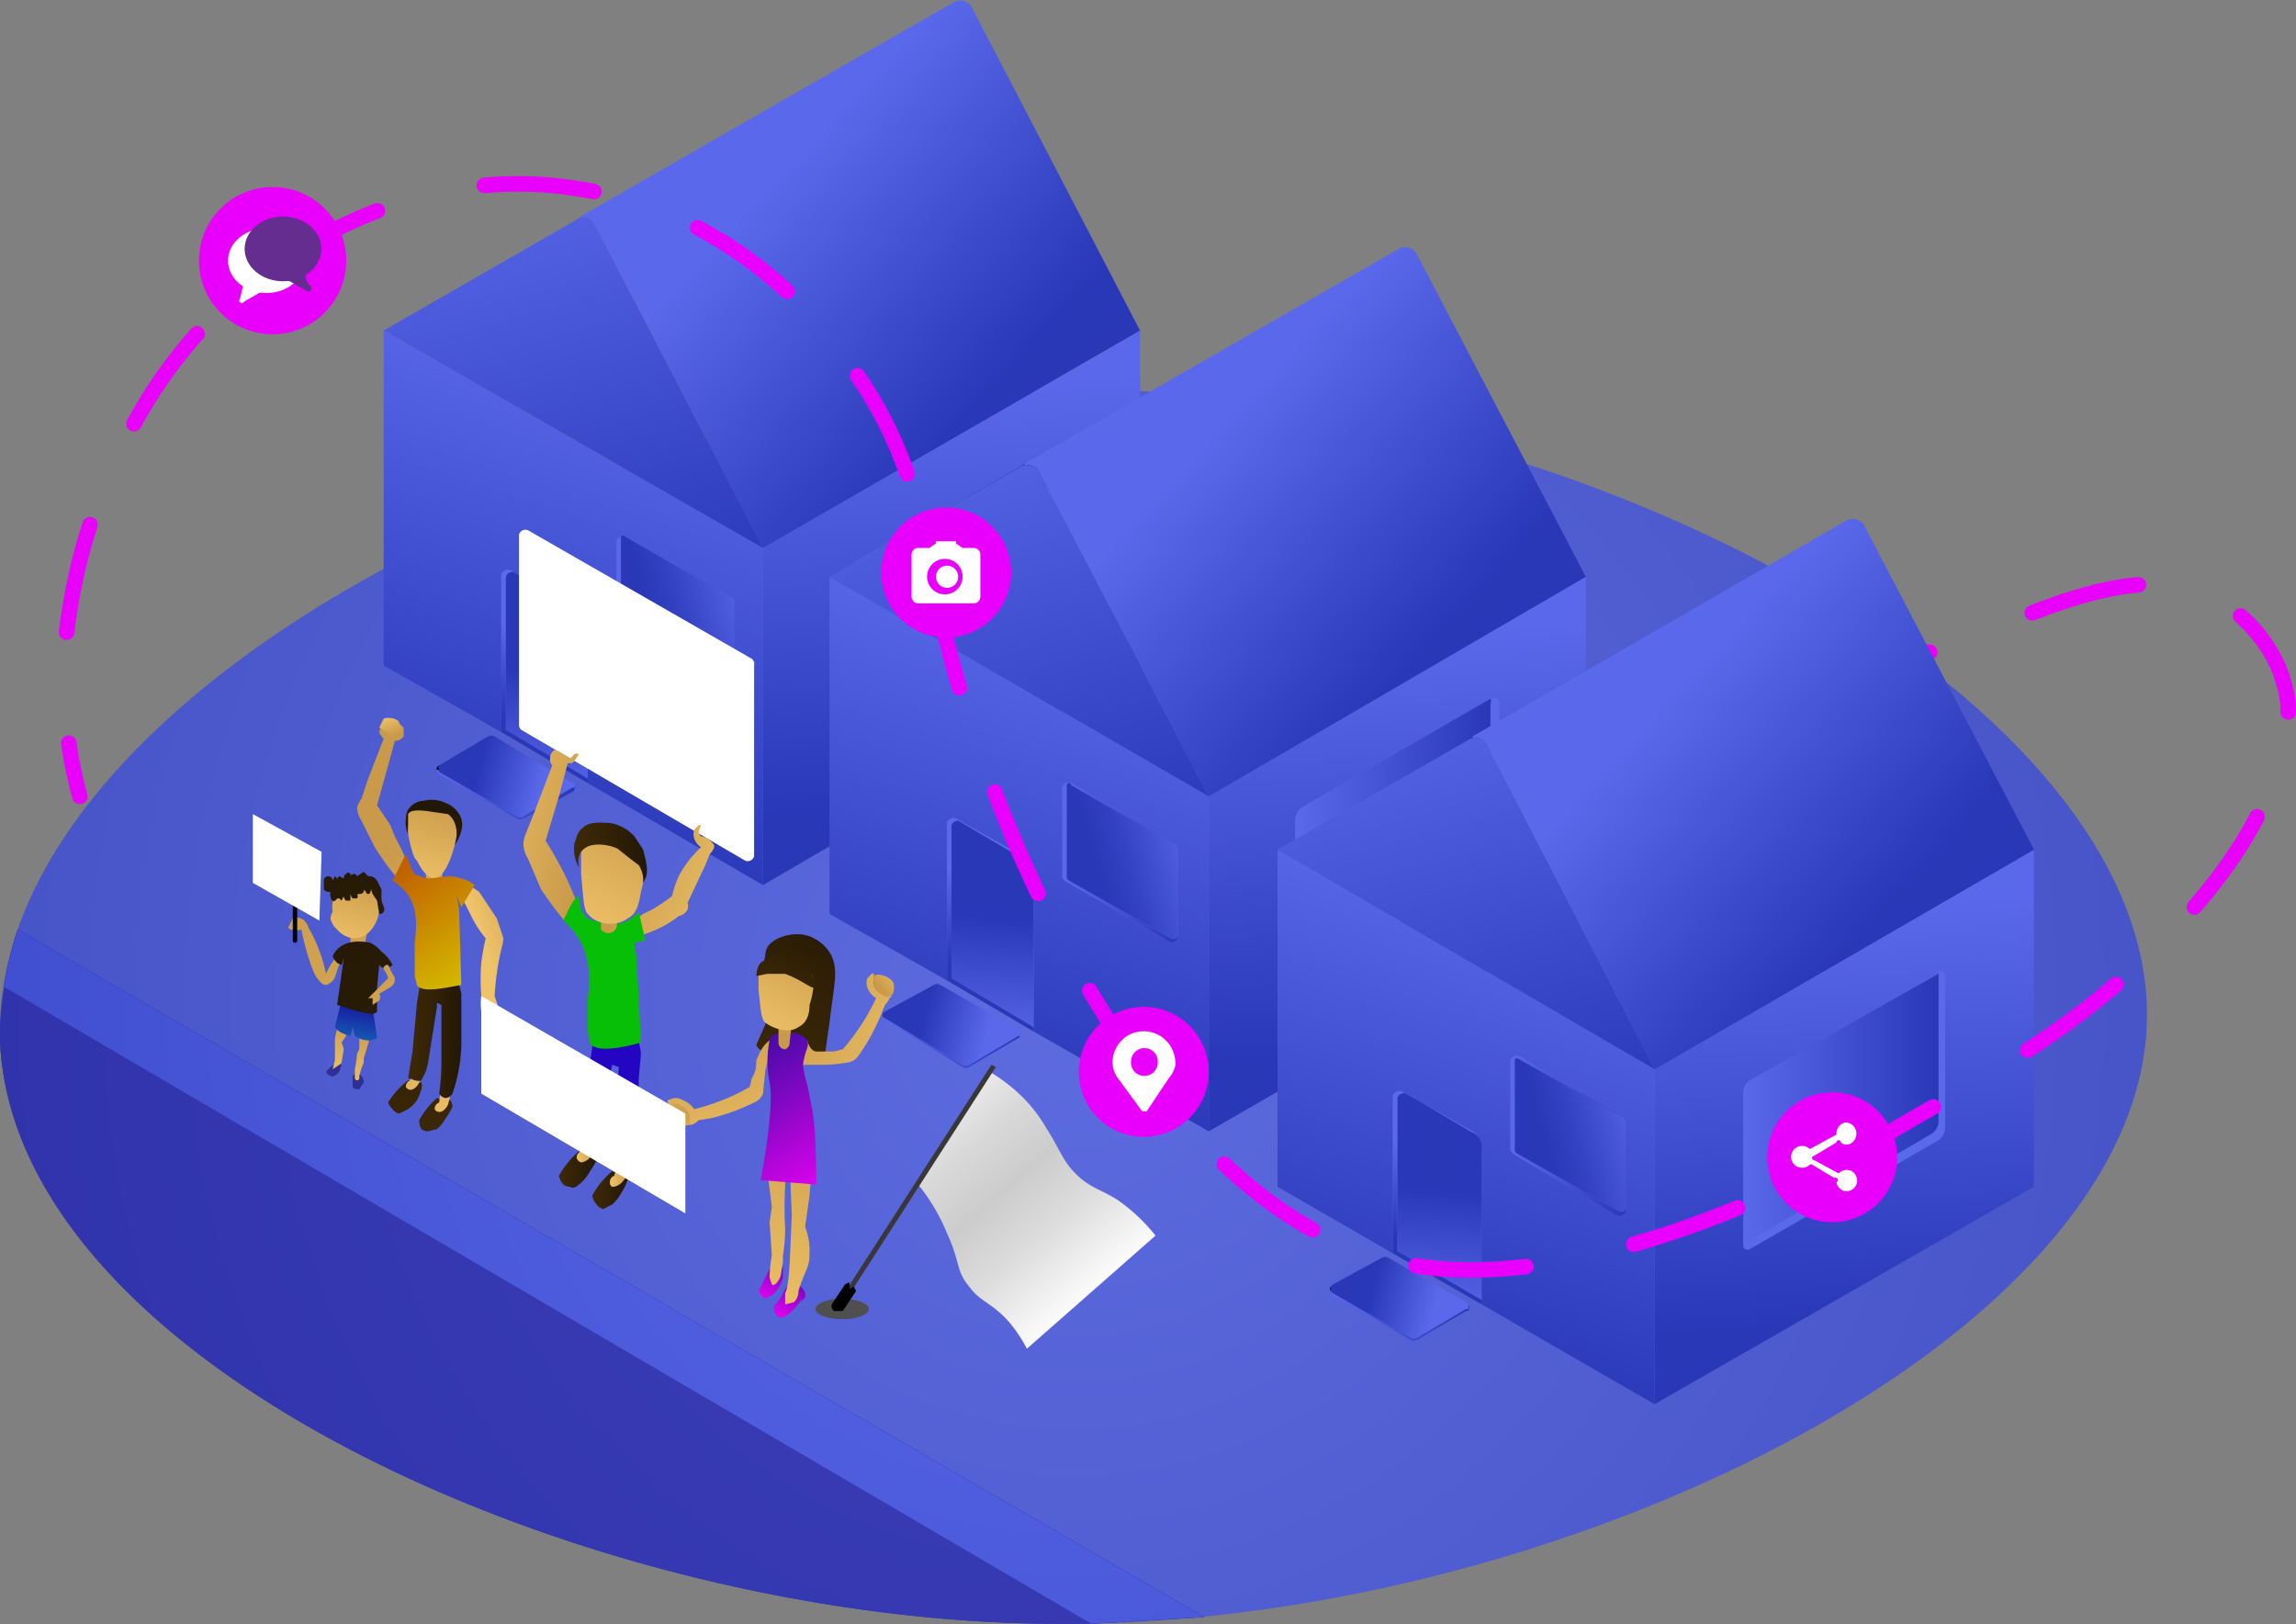 <svg xmlns="http://www.w3.org/2000/svg" xmlns:xlink="http://www.w3.org/1999/xlink" viewBox="0 0 1035.2 732.1">
  <rect x="0" y="0" width="1035.2" height="732.1" fill="#808080" stroke="none"/>
  <defs>
    <linearGradient id="linear-gradient" x1="423.2" y1="173.8" x2="433.8" y2="362.3" xlink:href="#radial-gradient"/>
    <linearGradient id="linear-gradient-2" x1="346.6" y1="84.1" x2="446.2" y2="176" xlink:href="#radial-gradient"/>
    <linearGradient id="linear-gradient-3" x1="383" y1="264.3" x2="471.5" y2="264.3" xlink:href="#radial-gradient"/>
    <linearGradient id="linear-gradient-4" x1="292.5" y1="167.1" x2="227.1" y2="372.1" xlink:href="#radial-gradient"/>
    <linearGradient id="linear-gradient-5" x1="222.8" y1="69.4" x2="281.4" y2="280.7" xlink:href="#radial-gradient"/>
    <linearGradient id="linear-gradient-6" x1="278.1" y1="277.5" x2="330.5" y2="277.5" xlink:href="#radial-gradient"/>
    <linearGradient id="linear-gradient-7" x1="336.5" y1="267.7" x2="293.8" y2="280.1" gradientUnits="userSpaceOnUse">
      <stop offset="0" stop-color="#5a69eb"/>
      <stop offset=".2" stop-color="#4c5bdd"/>
      <stop offset=".7" stop-color="#3342c1"/>
      <stop offset="1" stop-color="#2938b7"/>
    </linearGradient>
    <linearGradient id="linear-gradient-8" x1="241.9" y1="359" x2="246.6" y2="302.5" xlink:href="#radial-gradient"/>
    <linearGradient id="linear-gradient-9" x1="247.7" y1="282.7" x2="243.6" y2="324.1" xlink:href="#radial-gradient"/>
    <linearGradient id="linear-gradient-10" x1="197.2" y1="358.1" x2="259.4" y2="358.1" xlink:href="#radial-gradient"/>
    <linearGradient id="linear-gradient-11" x1="244.1" y1="354.4" x2="215.9" y2="346.9" xlink:href="#radial-gradient"/>
    <linearGradient id="linear-gradient-12" x1="624.2" y1="285.2" x2="634.8" y2="473.7" xlink:href="#radial-gradient"/>
    <linearGradient id="linear-gradient-13" x1="547.6" y1="195.4" x2="647.1" y2="287.4" xlink:href="#radial-gradient"/>
    <linearGradient id="linear-gradient-14" x1="583.9" y1="375.7" x2="672.5" y2="375.7" xlink:href="#radial-gradient"/>
    <linearGradient id="linear-gradient-15" x1="493.4" y1="278.4" x2="428" y2="483.5" xlink:href="#radial-gradient"/>
    <linearGradient id="linear-gradient-16" x1="423.8" y1="180.8" x2="482.3" y2="392.1" xlink:href="#radial-gradient"/>
    <linearGradient id="linear-gradient-17" x1="479.1" y1="388.9" x2="531.5" y2="388.9" xlink:href="#radial-gradient"/>
    <linearGradient id="linear-gradient-18" x1="537.5" y1="379.1" x2="494.8" y2="391.5" xlink:href="#linear-gradient-7"/>
    <linearGradient id="linear-gradient-19" x1="442.9" y1="470.4" x2="447.6" y2="413.9" xlink:href="#radial-gradient"/>
    <linearGradient id="linear-gradient-20" x1="448.7" y1="394.1" x2="444.5" y2="435.5" xlink:href="#radial-gradient"/>
    <linearGradient id="linear-gradient-21" x1="398.2" y1="469.5" x2="460.3" y2="469.5" xlink:href="#radial-gradient"/>
    <linearGradient id="linear-gradient-22" x1="445.1" y1="465.8" x2="416.8" y2="458.3" xlink:href="#radial-gradient"/>
    <linearGradient id="linear-gradient-23" x1="826" y1="408.3" x2="836.5" y2="596.8" xlink:href="#radial-gradient"/>
    <linearGradient id="linear-gradient-24" x1="749.4" y1="318.6" x2="848.9" y2="410.5" xlink:href="#radial-gradient"/>
    <linearGradient id="linear-gradient-25" x1="785.7" y1="498.8" x2="874.3" y2="498.8" xlink:href="#radial-gradient"/>
    <linearGradient id="linear-gradient-26" x1="695.2" y1="401.6" x2="629.8" y2="606.6" xlink:href="#radial-gradient"/>
    <linearGradient id="linear-gradient-27" x1="625.6" y1="303.9" x2="684.1" y2="515.3" xlink:href="#radial-gradient"/>
    <linearGradient id="linear-gradient-28" x1="680.9" y1="512" x2="733.3" y2="512" xlink:href="#radial-gradient"/>
    <linearGradient id="linear-gradient-29" x1="739.3" y1="502.3" x2="696.5" y2="514.6" xlink:href="#linear-gradient-7"/>
    <linearGradient id="linear-gradient-30" x1="644.7" y1="593.6" x2="649.4" y2="537" xlink:href="#radial-gradient"/>
    <linearGradient id="linear-gradient-31" x1="650.5" y1="517.3" x2="646.3" y2="558.7" xlink:href="#radial-gradient"/>
    <linearGradient id="linear-gradient-32" x1="600" y1="592.6" x2="662.1" y2="592.6" xlink:href="#radial-gradient"/>
    <linearGradient id="linear-gradient-33" x1="646.9" y1="588.9" x2="618.6" y2="581.5" xlink:href="#radial-gradient"/>
    <linearGradient id="linear-gradient-34" x1="409.2" y1="489.4" x2="494.4" y2="585.9" gradientUnits="userSpaceOnUse">
      <stop offset="0" stop-color="#fff"/>
      <stop offset="0" stop-color="#fbfbfb"/>
      <stop offset=".3" stop-color="#d9d9d9"/>
      <stop offset=".5" stop-color="#ccc"/>
      <stop offset=".7" stop-color="#dcdcdc"/>
      <stop offset="1" stop-color="#fff"/>
    </linearGradient>
    <linearGradient id="linear-gradient-35" x1="341.8" y1="589.5" x2="356.2" y2="563.3" gradientUnits="userSpaceOnUse">
      <stop offset="0" stop-color="#fc00fc"/>
      <stop offset="1" stop-color="#480ba8"/>
    </linearGradient>
    <linearGradient id="linear-gradient-36" x1="350.2" y1="598.2" x2="364.4" y2="572.2" xlink:href="#linear-gradient-35"/>
    <linearGradient id="linear-gradient-37" x1="327.8" y1="595.5" x2="386.4" y2="488.5" gradientUnits="userSpaceOnUse">
      <stop offset="0" stop-color="#efc36a"/>
      <stop offset="1" stop-color="#c99a49"/>
    </linearGradient>
    <linearGradient id="linear-gradient-38" x1="338.4" y1="488.8" x2="386.1" y2="401.7" gradientUnits="userSpaceOnUse">
      <stop offset="0" stop-color="#3f2a06"/>
      <stop offset="1" stop-color="#231805"/>
    </linearGradient>
    <linearGradient id="linear-gradient-39" x1="266.5" y1="536.3" x2="283.4" y2="536.3" xlink:href="#linear-gradient-38"/>
    <linearGradient id="linear-gradient-40" x1="251.8" y1="527" x2="268.7" y2="527" xlink:href="#linear-gradient-38"/>
    <linearGradient id="linear-gradient-41" x1="274.7" y1="527.9" x2="283.8" y2="527.9" xlink:href="#linear-gradient-37"/>
    <linearGradient id="linear-gradient-42" x1="259.9" y1="516.9" x2="269" y2="516.9" xlink:href="#linear-gradient-37"/>
    <linearGradient id="linear-gradient-43" x1="205.7" y1="364.6" x2="266.1" y2="380.9" xlink:href="#linear-gradient-37"/>
    <linearGradient id="linear-gradient-44" x1="341.4" y1="415.5" x2="267.1" y2="384.2" xlink:href="#linear-gradient-37"/>
    <linearGradient id="linear-gradient-45" x1="292.1" y1="423.6" x2="276.5" y2="414.9" xlink:href="#linear-gradient-37"/>
    <linearGradient id="linear-gradient-46" x1="260.1" y1="422.4" x2="293.2" y2="362" xlink:href="#linear-gradient-37"/>
    <linearGradient id="linear-gradient-47" x1="259.2" y1="384.3" x2="291.8" y2="384.3" xlink:href="#linear-gradient-38"/>
    <linearGradient id="linear-gradient-48" x1="397.4" y1="474.3" x2="324.9" y2="443.7" gradientTransform="matrix(1.14 .02 .02 1.07 -35 -36)" xlink:href="#linear-gradient-37"/>
    <linearGradient id="linear-gradient-49" x1="406.9" y1="436.9" x2="396.9" y2="445.3" xlink:href="#linear-gradient-37"/>
    <linearGradient id="linear-gradient-50" x1="248.4" y1="582.1" x2="172.3" y2="550" gradientTransform="matrix(-.13 1.15 1.1 .23 -267 121)" xlink:href="#linear-gradient-37"/>
    <linearGradient id="linear-gradient-51" x1="238.1" y1="548.6" x2="228" y2="557" gradientTransform="matrix(-.13 1.01 1.03 .19 -234 164)" xlink:href="#linear-gradient-37"/>
    <linearGradient id="linear-gradient-52" x1="381.6" y1="544.3" x2="337.1" y2="475" xlink:href="#linear-gradient-35"/>
    <linearGradient id="linear-gradient-53" x1="410.5" y1="476.7" x2="394.8" y2="468" gradientTransform="matrix(.81 .01 .01 .86 34 60)" xlink:href="#linear-gradient-37"/>
    <linearGradient id="linear-gradient-54" x1="341" y1="469.4" x2="368.3" y2="419.6" xlink:href="#linear-gradient-37"/>
    <linearGradient id="linear-gradient-55" x1="348.7" y1="451.6" x2="367.7" y2="416.9" xlink:href="#linear-gradient-38"/>
    <linearGradient id="linear-gradient-56" x1="154.8" y1="275.8" x2="136.7" y2="260.8" gradientTransform="matrix(-.66 .96 -.98 -.55 591 430)" xlink:href="#linear-gradient-37"/>
    <linearGradient id="linear-gradient-57" x1="210.6" y1="524" x2="134.2" y2="406.5" xlink:href="#linear-gradient-38"/>
    <linearGradient id="linear-gradient-58" x1="205.1" y1="527.5" x2="128.8" y2="410.1" xlink:href="#linear-gradient-38"/>
    <linearGradient id="linear-gradient-59" x1="216.4" y1="520.2" x2="140.1" y2="402.7" xlink:href="#linear-gradient-37"/>
    <linearGradient id="linear-gradient-60" x1="211.6" y1="523.3" x2="135.3" y2="405.8" xlink:href="#linear-gradient-37"/>
    <linearGradient id="linear-gradient-61" x1="265.5" y1="493.7" x2="186.3" y2="371.8" xlink:href="#linear-gradient-37"/>
    <linearGradient id="linear-gradient-62" x1="183.8" y1="464.8" x2="208.3" y2="464.8" xlink:href="#linear-gradient-38"/>
    <linearGradient id="linear-gradient-63" x1="260" y1="491.9" x2="183.6" y2="374.4" xlink:href="#linear-gradient-37"/>
    <linearGradient id="linear-gradient-64" x1="186.1" y1="400.1" x2="198.8" y2="359.3" xlink:href="#linear-gradient-37"/>
    <linearGradient id="linear-gradient-65" x1="256.8" y1="465.4" x2="194.8" y2="370.1" xlink:href="#linear-gradient-38"/>
    <linearGradient id="linear-gradient-66" x1="181.1" y1="333.2" x2="183.3" y2="343" gradientTransform="rotate(-8 101 380)" xlink:href="#linear-gradient-37"/>
    <linearGradient id="linear-gradient-67" x1="213.1" y1="440.4" x2="179" y2="387.9" gradientUnits="userSpaceOnUse">
      <stop offset="0" stop-color="#d4b900"/>
      <stop offset="1" stop-color="#bf5b00"/>
    </linearGradient>
    <linearGradient id="linear-gradient-68" x1="159.7" y1="492.6" x2="164.8" y2="462.3" xlink:href="#linear-gradient-37"/>
    <linearGradient id="linear-gradient-69" x1="150.4" y1="486.8" x2="154.8" y2="460.1" gradientTransform="matrix(1 -.03 .03 1.1 -14 -44)" xlink:href="#linear-gradient-37"/>
    <linearGradient id="linear-gradient-70" x1="159.3" y1="472.2" x2="162.7" y2="451.7" gradientUnits="userSpaceOnUse">
      <stop offset="0" stop-color="#1369b7"/>
      <stop offset="1" stop-color="#19129e"/>
    </linearGradient>
    <linearGradient id="linear-gradient-71" x1="316.3" y1="693.6" x2="109.3" y2="375.3" xlink:href="#linear-gradient-37"/>
    <linearGradient id="linear-gradient-72" x1="227.6" y1="524.1" x2="149.1" y2="403.5" xlink:href="#linear-gradient-37"/>
    <linearGradient id="linear-gradient-73" x1="154.6" y1="428.1" x2="165.2" y2="393.6" xlink:href="#linear-gradient-37"/>
    <linearGradient id="linear-gradient-74" x1="301.8" y1="620" x2="133.4" y2="360.9" xlink:href="#linear-gradient-38"/>
    <linearGradient id="linear-gradient-75" x1="340.6" y1="714.5" x2="128.4" y2="388" xlink:href="#linear-gradient-38"/>
    <linearGradient id="linear-gradient-76" x1="238.1" y1="545.9" x2="158.8" y2="423.9" xlink:href="#linear-gradient-37"/>
    <linearGradient id="linear-gradient-77" x1="749.4" y1="318.4" x2="848.9" y2="410.3" xlink:href="#radial-gradient"/>
    <radialGradient id="radial-gradient" cx="483.9" cy="453.7" r="932" gradientUnits="userSpaceOnUse">
      <stop offset="0" stop-color="#5a69eb"/>
      <stop offset="1" stop-color="#2938b7"/>
    </radialGradient>
    <style>
      .cls-4{fill:#5a69eb}.cls-36{fill:#211989}.cls-44{fill:#fff}.cls-76{fill:#2e3192}.cls-88{fill:none;stroke:#e900fc;stroke-linecap:round;stroke-miterlimit:10;stroke-width:7px}.cls-90{fill:#e900fc}.cls-91{fill:#662d91}
    </style>
  </defs>
  <g id="Layer_2" data-name="Layer 2">
    <g id="Layer_2-2" data-name="Layer 2">
      <path d="M457 176C244 186-5 323 0 469c6 147 266 262 475 263 224 2 491-128 493-273 2-148-273-294-511-283z" fill="url(#radial-gradient)" opacity=".9"/>
      <path d="M514 149v151l-170 99V247zm-39 125v-69a2 2 0 00-3-1h-1l-85 49a7 7 0 00-3 6v68a2 2 0 003 2l85-49a7 7 0 004-6z" fill="url(#linear-gradient)"/>
      <path d="M438 3l76 146-170 98-76-146a5 5 0 00-6-3h-1L430 1a6 6 0 018 2z" fill="url(#linear-gradient-2)"/>
      <path class="cls-4" d="M475 205v69a7 7 0 01-4 6l-85 49a2 2 0 01-3-2v-4a2 2 0 003 1l82-47a7 7 0 004-6v-66a2 2 0 00-1-1h1a2 2 0 013 1z"/>
      <path d="M472 205v66a7 7 0 01-4 6l-82 47a2 2 0 01-3-1v-64a7 7 0 013-6l85-49a2 2 0 011 1z" fill="url(#linear-gradient-3)"/>
      <path d="M344 247v152l-79-46v-69a9 9 0 00-1-5 11 11 0 00-4-5l-30-17a3 3 0 00-4 2v71l-53-30V149zm-13 64v-40a3 3 0 00-2-2l-47-27a3 3 0 00-4 2v40a3 3 0 001 2l48 27a3 3 0 004-2z" fill="url(#linear-gradient-4)"/>
      <path d="M268 101l76 146-171-98 87-50a5 5 0 012-1 5 5 0 016 3z" fill="url(#linear-gradient-5)"/>
      <path d="M331 309v2a3 3 0 01-4 2l-48-27a3 3 0 01-1-2v-40a3 3 0 014-2l47 27a3 3 0 012 2v1a2 2 0 00-2-3l-47-27a1 1 0 00-2 1v40a2 2 0 001 2l46 27a2 2 0 004-3z" fill="url(#linear-gradient-6)"/>
      <path d="M331 272v37a2 2 0 01-4 3l-46-27a2 2 0 01-1-2v-40a1 1 0 012-1l47 27a2 2 0 012 3z" fill="url(#linear-gradient-7)"/>
      <path d="M264 279a9 9 0 011 5v67l-37-22v-68a3 3 0 014-3l28 17a9 9 0 014 4z" fill="url(#linear-gradient-8)"/>
      <path d="M265 351v2l-39-23v-71a3 3 0 014-2l30 17a11 11 0 014 5 9 9 0 00-4-4l-28-17a3 3 0 00-4 3v68z" fill="url(#linear-gradient-9)"/>
      <path d="M259 354a3 3 0 010 2 2 2 0 01-1 1l-22 12a3 3 0 01-3 0l-35-20a3 3 0 01-1-3 1 1 0 000 1 2 2 0 001 0 2 2 0 000 1l35 20a3 3 0 003 0l22-13a3 3 0 001 0 2 2 0 000-1z" fill="url(#linear-gradient-10)"/>
      <path d="M259 354a2 2 0 010 1 2 2 0 000-2v1z"/>
      <path d="M259 354v-1a2 2 0 010 1z"/>
      <path d="M259 353a2 2 0 010 2h-1l-22 13a3 3 0 01-3 0l-35-20a2 2 0 010-2 2 2 0 010-1l22-13a3 3 0 013 0l35 21a2 2 0 011 0z" fill="url(#linear-gradient-11)"/>
      <path d="M259 355zM258 355h1a3 3 0 01-1 0zM198 347a2 2 0 01-1 0 1 1 0 010-1 6 6 0 011-1 2 2 0 000 2z"/>
      <path d="M198 345a6 6 0 00-1 1 2 2 0 011-1z"/>
      <path d="M715 260v152l-170 98V359zm-39 125v-68a2 2 0 00-3-2h-1l-85 49a7 7 0 00-3 6v68a2 2 0 003 2l85-49a7 7 0 004-6z" fill="url(#linear-gradient-12)"/>
      <path d="M639 115l76 145-170 99-77-147a5 5 0 00-6-2v-1l169-97a6 6 0 018 3z" fill="url(#linear-gradient-13)"/>
      <path class="cls-4" d="M676 317v68a7 7 0 01-4 6l-85 49a2 2 0 01-3-2v-4a2 2 0 003 2l82-48a7 7 0 003-6v-65a2 2 0 000-2h1a2 2 0 013 2z"/>
      <path d="M672 317v65a7 7 0 01-3 6l-82 48a2 2 0 01-3-2v-64a7 7 0 013-6l85-49a2 2 0 010 2z" fill="url(#linear-gradient-14)"/>
      <path d="M545 359v151l-79-45v-70a9 9 0 00-1-5 11 11 0 00-4-4l-30-17a3 3 0 00-4 2v71l-53-30V260zm-14 63v-39a3 3 0 00-1-2l-47-28a3 3 0 00-4 2v40a3 3 0 001 2l48 28a3 3 0 003-3z" fill="url(#linear-gradient-15)"/>
      <path d="M468 212l77 147-171-99 87-50a5 5 0 012 0 5 5 0 015 2z" fill="url(#linear-gradient-16)"/>
      <path d="M531 421v1a3 3 0 01-3 3l-48-28a3 3 0 01-1-2v-40a3 3 0 014-2l47 28a3 3 0 011 2 2 2 0 00-1-2l-47-27a1 1 0 00-2 0v41a2 2 0 001 2l46 26a2 2 0 003-2z" fill="url(#linear-gradient-17)"/>
      <path d="M531 383v38a2 2 0 01-3 2l-46-26a2 2 0 01-1-2v-41a1 1 0 012 0l47 27a2 2 0 011 2z" fill="url(#linear-gradient-18)"/>
      <path d="M465 390a9 9 0 011 5v68l-37-22v-69a3 3 0 013-2l29 17a9 9 0 014 3z" fill="url(#linear-gradient-19)"/>
      <path d="M466 463v2l-39-23v-71a3 3 0 014-2l30 17a11 11 0 014 4 9 9 0 00-4-3l-28-17a3 3 0 00-4 2v69z" fill="url(#linear-gradient-20)"/>
      <path d="M460 465a3 3 0 010 2 2 2 0 01-1 1l-22 13a3 3 0 01-3 0l-35-21a3 3 0 01-1-2 2 2 0 001 1l35 21a3 3 0 003 0l22-13a2 2 0 001 0 1 1 0 000-1 2 2 0 000-1z" fill="url(#linear-gradient-21)"/>
      <path d="M460 465a2 2 0 010 1 2 2 0 000-1zM460 465z"/>
      <path d="M460 465a2 2 0 010 1 1 1 0 010 1h-1l-22 13a3 3 0 01-3 0l-35-21a2 2 0 01-1-2 2 2 0 011-1l22-12a3 3 0 013 0l35 20a2 2 0 011 1z" fill="url(#linear-gradient-22)"/>
      <path d="M460 466a1 1 0 010 1 1 1 0 000-1zM459 467h1a2 2 0 01-1 0zM399 459a2 2 0 01-1-1 8 8 0 010-1 2 2 0 001 2z"/>
      <path d="M398 457a8 8 0 000 1 2 2 0 010-1z"/>
      <path d="M917 383v152l-171 98V482zm-40 125v-68a2 2 0 00-3-2v1l-85 48a7 7 0 00-3 6v69a2 2 0 003 1l85-49a7 7 0 003-6z" fill="url(#linear-gradient-23)"/>
      <path d="M841 238l76 145-171 99-76-147a5 5 0 00-6-2v-1l168-97a6 6 0 019 3z" fill="url(#linear-gradient-24)"/>
      <path class="cls-4" d="M877 440v68a7 7 0 01-3 6l-85 49a2 2 0 01-3-1v-5a2 2 0 003 2l82-48a7 7 0 003-5v-66a2 2 0 000-1v-1a2 2 0 013 2z"/>
      <path d="M874 440v66a7 7 0 01-3 5l-82 48a2 2 0 01-3-2v-64a7 7 0 013-6l85-48a2 2 0 010 1z" fill="url(#linear-gradient-25)"/>
      <path d="M746 482v151l-78-45v-69a9 9 0 00-1-6 11 11 0 00-5-4l-30-17a3 3 0 00-4 2v71l-52-30V383zm-13 64v-40a3 3 0 00-1-2l-47-28a3 3 0 00-4 3v39a3 3 0 001 2l47 28a3 3 0 004-2z" fill="url(#linear-gradient-26)"/>
      <path d="M670 335l76 147-170-99 87-50a5 5 0 011 0 5 5 0 016 2z" fill="url(#linear-gradient-27)"/>
      <path d="M733 544v2a3 3 0 01-4 2l-47-28a3 3 0 01-1-2v-39a3 3 0 014-3l47 28a3 3 0 011 2 2 2 0 00-1-2l-48-27a1 1 0 00-1 1v40a2 2 0 001 2l46 26a2 2 0 003-2z" fill="url(#linear-gradient-28)"/>
      <path d="M733 506v38a2 2 0 01-3 2l-46-26a2 2 0 01-1-2v-40a1 1 0 011-1l48 27a2 2 0 011 2z" fill="url(#linear-gradient-29)"/>
      <path d="M667 513a9 9 0 011 6v67l-38-22v-69a3 3 0 014-2l29 17a9 9 0 014 3z" fill="url(#linear-gradient-30)"/>
      <path d="M668 586v2l-40-23v-71a3 3 0 014-2l30 17a11 11 0 015 4 9 9 0 00-4-3l-29-17a3 3 0 00-4 2v69z" fill="url(#linear-gradient-31)"/>
      <path d="M662 588a3 3 0 010 3 2 2 0 01-1 0l-22 13a3 3 0 01-3 0l-35-20a2 2 0 01-1-1 3 3 0 010-2 2 2 0 000 1 2 2 0 001 0l35 21a3 3 0 003 0l22-13a1 1 0 001 0 2 2 0 000-1z" fill="url(#linear-gradient-32)"/>
      <path d="M662 588a2 2 0 010 1 2 2 0 000-1zM662 588z"/>
      <path d="M662 588a2 2 0 010 1v1a1 1 0 01-1 0l-22 13a3 3 0 01-3 0l-35-20a2 2 0 01-1-1 2 2 0 010-2 2 2 0 011-1l22-12a3 3 0 013 0l35 20a2 2 0 011 1z" fill="url(#linear-gradient-33)"/>
      <path d="M662 590a1 1 0 01-1 0 1 1 0 001 0zM661 590zM600 582a2 2 0 010-1 8 8 0 010-1 2 2 0 000 2z"/>
      <path d="M600 580a8 8 0 000 1 2 2 0 010-1z"/>
      <path class="cls-36" d="M0 469c6 147 266 262 475 263h17L2 445a129 129 0 00-2 24z"/>
      <path d="M0 469c6 147 266 262 475 263h17L2 445a129 129 0 00-2 24z" opacity=".5" fill="url(#radial-gradient)"/>
      <path class="cls-36" d="M2 445l490 287 51-3L8 419a145 145 0 00-6 26z"/>
      <path d="M2 445l490 287 51-3L8 419a145 145 0 00-6 26z" fill="url(#radial-gradient)"/>
    </g>
    <g id="Layer_3" data-name="Layer 3">
      <path d="M414 534a88 88 0 0113 22c6 13 4 17 10 24 5 7 10 7 18 16a67 67 0 018 12l58-51a82 82 0 00-17-16c-8-5-11-5-17-10-8-7-9-13-15-22-4-7-11-17-26-26z" fill="url(#linear-gradient-34)"/>
      <path d="M347 572l-2 4-3 6 2 3c3 1 8-4 9-9v-5c-1-1-4 0-6 1z" fill="url(#linear-gradient-35)"/>
      <path d="M354 581l-2 4c-2 3-3 3-3 5a4 4 0 003 4c2 0 6-3 10-9l-1 2 2-2a5 5 0 00-2-5c-3-2-5-1-7 1z" fill="url(#linear-gradient-36)"/>
      <path d="M356 516v7l1 25c-1 21-1 31-3 35v5l4-1a7 7 0 002-5c3-10 5-10 5-17a30 30 0 00-2-12l2-14c1-14 2-17 0-20-4-7-12-10-16-8s-3 10-3 17l2 16-1 7 1 15a56 56 0 00-1 10l1 3c1 1 3-1 4-4l1-6v-3a75 75 0 001-13c-1-12 1-37 2-37z" fill="url(#linear-gradient-37)"/>
      <path d="M346 427a10 10 0 00-1 4c-3 14 3 20 0 31l-4 9c2 6 18 6 31 4l2-14c2-17 4-23 1-30a18 18 0 00-8-8c-7-4-18-1-21 4z" fill="url(#linear-gradient-38)"/>
      <path class="cls-44" d="M234 241v86a3 3 0 001 2l101 59a3 3 0 004-2v-86a3 3 0 00-1-3l-101-58a3 3 0 00-4 2z"/>
      <path d="M276 528a42 42 0 00-5 5 42 42 0 00-4 6 8 8 0 002 4 5 5 0 003 2l4-2a19 19 0 004-5 33 33 0 003-6 6 6 0 000-3h-2a41 41 0 01-5-1z" fill="url(#linear-gradient-39)"/>
      <path d="M261 519a41 41 0 00-9 11 9 9 0 002 4 5 5 0 003 1c1 1 3 0 4-1a19 19 0 005-6 33 33 0 003-5 6 6 0 00-1-3h-2a43 43 0 01-5-1z" fill="url(#linear-gradient-40)"/>
      <path d="M279 521l-2 9a3 3 0 00-2 3 2 2 0 001 2c2 0 4-1 6-4l2-9z" fill="url(#linear-gradient-41)"/>
      <path d="M264 510l-2 9a3 3 0 00-2 3 3 3 0 002 2c1 0 4-1 5-4l2-9z" fill="url(#linear-gradient-42)"/>
      <path d="M256 344a14 14 0 002 0 5 5 0 001-1l2-3a2 2 0 00-2 0l-1 1a5 5 0 01-1 1 12 12 0 00-3-2 12 12 0 00-4-2 7 7 0 00-1 1 5 5 0 00-1 3 4 4 0 001 3l-8 21-4 10a14 14 0 00-1 4 13 13 0 002 7l6 14q13 19 16 18c2-1 2-3 2-7a178 178 0 00-7-17 186 186 0 00-9-16l6-20 4-15z" fill="url(#linear-gradient-43)"/>
      <path d="M316 382a9 9 0 01-3-4 7 7 0 010-4l2-2a1 1 0 011 0l-1 3a5 5 0 001 2 11 11 0 013 1 11 11 0 013 3 8 8 0 010 1 8 8 0 01-2 3l-2 5-8 17a5 5 0 010 3 6 6 0 01-4 3 54 54 0 01-6 4 57 57 0 01-9 4 57 57 0 01-8 3l-2-6 9-6 4-2a88 88 0 009-6 49 49 0 013-9 49 49 0 0110-13z" fill="url(#linear-gradient-44)"/>
      <path d="M276 480l3 1-1 18v12a113 113 0 01-1 14 4 4 0 004 3 4 4 0 003-3 81 81 0 004-24v-15l1-11a27 27 0 00-3-10l-17-6-3 20-2 25-3 13c1 1 5 3 7 1l2-3a39 39 0 001-5 1080 1080 0 015-30z" fill="#2405c1"/>
      <path d="M265 465v-15c1-7 1-15-2-23a35 35 0 00-9-12c4-9 6-11 7-11l1 6a14 14 0 003 4 24 24 0 007 2 19 19 0 009 0 18 18 0 007-5l3 13-5 1 1 7 2 38c-7 2-21 5-23 0l-1-5z" fill="#06bf06"/>
      <path d="M271 408v11a4 4 0 007-1l1-10z" fill="url(#linear-gradient-45)"/>
      <path d="M262 382v12c1 10 1 16 3 18 4 5 13 6 18 2 4-2 5-6 6-12 2-7 3-15-2-20-6-7-21-6-25 0z" fill="url(#linear-gradient-46)"/>
      <path d="M263 373c-3 2-3 5-4 7a17 17 0 002 11c0-1-1-4 1-7a8 8 0 015-3c5-1 11 1 12 2l5 4 4 3a13 13 0 012 6v2l1-2c2-4-1-12-1-13l-4-6a19 19 0 00-11-6c-3 0-9-1-12 2z" fill="url(#linear-gradient-47)"/>
      <path d="M395 450a10 10 0 01-4-5 7 7 0 010-4l2-2a1 1 0 011 0v3a5 5 0 000 2 14 14 0 014 2 14 14 0 014 3 8 8 0 01-1 1 8 8 0 01-2 3l-2 5a94 94 0 01-10 18 7 7 0 01-5 3 66 66 0 01-12 1h-8l2-11c1 4 3 5 4 5h8l4-1a98 98 0 0015-23z" fill="url(#linear-gradient-48)"/>
      <path d="M394 445a7 7 0 003 3c2 1 3 2 4 1 2 0 2-3 2-3a5 5 0 000-2c0-3-7-6-9-4v5z" fill="url(#linear-gradient-49)"/>
      <path d="M313 500a11 11 0 00-5-4 7 7 0 00-4-1l-3 1a2 2 0 001 2h3a5 5 0 011 0 15 15 0 002 5 15 15 0 002 4 7 7 0 002 0 8 8 0 003-2l6-1a92 92 0 0019-7 7 7 0 004-4l1-10a28 28 0 011-4l1-10c-4 3-5 7-6 9 0 2 0 5-2 8l-1 4a93 93 0 01-10 5 97 97 0 01-15 5z" fill="url(#linear-gradient-50)"/>
      <path d="M308 499a8 8 0 013 4v4l-4 1a6 6 0 01-2 0c-3-2-5-8-3-10 2-1 4 0 6 1z" fill="url(#linear-gradient-51)"/>
      <path d="M362 480a49 49 0 002 9l2 10c1 5 2 14 2 35l-25-2c5-28 5-39 4-44a47 47 0 010-19 9 9 0 011-2c5-3 13-2 16 2 1 3-1 4-2 11z" fill="url(#linear-gradient-52)"/>
      <path d="M351 461v9a3 3 0 003 3 3 3 0 002-3l1-9z" fill="url(#linear-gradient-53)"/>
      <path d="M342 437v9c1 9 1 13 3 15 4 3 11 5 15 2 4-2 5-6 5-10 2-6 3-13-1-17-6-6-19-5-22 1z" fill="url(#linear-gradient-54)"/>
      <path d="M350 429l-7 5c-2 2-2 6-2 6l5-1h8c8 3 12 7 13 6s0-2-1-6v-10c-3-3-9-3-9-3l-7 3z" fill="url(#linear-gradient-55)"/>
      <path d="M223 449l2 6a6 6 0 00-7 4 17 17 0 01-1-10 95 95 0 010-15 96 96 0 012-11 48 48 0 01-6-9l-3-6-3-5c0-2 1-4 3-5l6 4 8 12 3 9a26 26 0 01-1 5 125 125 0 00-3 21z" fill="url(#linear-gradient-56)"/>
      <path d="M197 495a37 37 0 00-8 10 8 8 0 001 4 5 5 0 003 1l4-1a17 17 0 004-5 29 29 0 003-5 5 5 0 00-1-3h-2a39 39 0 01-4-1z" fill="url(#linear-gradient-57)"/>
      <path d="M184 487a37 37 0 00-9 10 8 8 0 002 3 5 5 0 003 2l4-2a17 17 0 004-4 30 30 0 002-5 5 5 0 000-3h-2a38 38 0 01-4-1z" fill="url(#linear-gradient-58)"/>
      <path d="M199 489l-1 8a3 3 0 00-2 3 2 2 0 001 1c2 1 4-1 5-3l2-8z" fill="url(#linear-gradient-59)"/>
      <path d="M186 479l-1 8a3 3 0 00-2 3 2 2 0 001 1c2 1 4-1 5-3l2-8z" fill="url(#linear-gradient-60)"/>
      <path d="M178 334a5 5 0 004-2v-4l-1-1a2 2 0 00-2 2 2 2 0 001 1 10 10 0 00-6-4l-1-2-2 6a7 7 0 002 3l-7 18-3 9a13 13 0 00-2 4 12 12 0 002 6l6 12q11 17 14 16 2-1 2-6a162 162 0 00-7-15l-2-5-6-9 5-18 3-11z" fill="url(#linear-gradient-61)"/>
      <path d="M197 452l2 1v27a98 98 0 01-1 13 4 4 0 003 2 4 4 0 003-2 72 72 0 004-22v-13-10a24 24 0 00-3-8l-14-6-3 18-2 22-2 12c1 0 4 2 6 1l2-4a35 35 0 001-4l4-25v-2z" fill="url(#linear-gradient-62)"/>
      <path d="M192 389v9a3 3 0 007 0l1-9z" fill="url(#linear-gradient-63)"/>
      <path d="M183 368l1 8c2 10 3 11 4 12 1 2 4 8 8 8 5-1 8-11 9-15 1-5 2-9 0-12-4-7-19-7-22-1z" fill="url(#linear-gradient-64)"/>
      <path d="M191 361c-2 0-5 1-7 4a9 9 0 00-1 4 13 13 0 001 7 28 28 0 010-4v-5c1-2 5-2 11-1l7 1a9 9 0 013 4c2 5 0 10 0 10s6-8 2-14a12 12 0 00-6-5 15 15 0 00-10-1z" fill="url(#linear-gradient-65)"/>
      <path d="M171 328l5 3h3c2-1 2-3 2-3a4 4 0 00-1-2c0-2-5-3-7-2l-2 4z" fill="url(#linear-gradient-66)"/>
      <path d="M187 440v-15c1-8 1-14-2-20a23 23 0 00-8-8l6-12 2 5a13 13 0 002 4 22 22 0 006 2h1l8-1a18 18 0 016 1 15 15 0 016 3l-6 10-2-5 1 6 1 34c-6 1-18 4-20 0l-1-4z" fill="url(#linear-gradient-67)"/>
      <path class="cls-44" d="M217 449l92 53v45l-92-54v-44z"/>
      <path class="cls-76" d="M159 485v5a3 3 0 003 1l2-3a4 4 0 00-1-3 3 3 0 00-4 0z"/>
      <path d="M162 465v8l-1 2a60 60 0 01-1 7v4a1 1 0 002 0v-1a35 35 0 012-6v-2l1-3 2-7v-3c-1-1-4-1-5 1z" fill="url(#linear-gradient-68)"/>
      <path class="cls-76" d="M152 479l-3 2-2 2a3 3 0 002 2c2 1 4-2 4-2l1-3a2 2 0 00-2-1z"/>
      <path d="M154 460a19 19 0 00-3 9v9l-1 4 3-2a2 2 0 001-1l1-6a15 15 0 00-1-3l2-3 2-5c-1-1-1-2-4-2z" fill="url(#linear-gradient-69)"/>
      <path d="M154 451l-3 12a8 8 0 004 3 8 8 0 003 1l1-4 1 4a11 11 0 007 2 9 9 0 003-1l-2-14z" fill="url(#linear-gradient-70)"/>
      <path d="M152 431a40 40 0 00-3 4 38 38 0 00-2 4 71 71 0 00-8-21 4 4 0 00-1-2 5 5 0 00-6-2l-2 4c0 1 3 2 6 1 0 2 4 18 7 22 1 1 2 3 4 3a4 4 0 002-1c3-2 2-5 5-10v-2h-2z" fill="url(#linear-gradient-71)"/>
      <path d="M158 418v10a3 3 0 006 0l2-10z" fill="url(#linear-gradient-72)"/>
      <path d="M154 399a9 9 0 00-2 2 15 15 0 00-2 10 8 8 0 00-1 3 9 9 0 003 5 11 11 0 008 4c7 0 12-9 11-16 0-1-1-6-5-8s-9-3-12 0z" fill="url(#linear-gradient-73)"/>
      <path d="M150 397a2 2 0 00-4 0v4a3 3 0 003 1 4 4 0 000 2c0 1 1 3 2 2a2 2 0 001-1 3 3 0 001 0l1 1 1-2a3 3 0 001 2h2v-3a5 5 0 001 2h2a2 2 0 000-2 2 2 0 001 0 2 2 0 002-1 2 2 0 000-1l1 1a1 1 0 002 0 2 2 0 000-2l1 3 2 3 1 6a2 2 0 002-1c1-2-1-3-1-6a11 11 0 010-2v-2l-2-4a4 4 0 00-3-2h-1l-2-2-3 2a2 2 0 00-1-1 2 2 0 00-2 1 1 1 0 00-2-1 2 2 0 00-1 2l-2-1a2 2 0 00-1 2 2 2 0 00-1-2l-1 2z" fill="url(#linear-gradient-74)"/>
      <path d="M170 454v2c-1 2-6 1-18-3l3-21-1 3a6 6 0 01-2-1 7 7 0 01-2-3 11 11 0 012-3c4-4 10-4 15-3a16 16 0 015 4 17 17 0 015 6 4 4 0 01-2 1 4 4 0 01-3 0l-1-1-1 10v9z" fill="url(#linear-gradient-75)"/>
      <path d="M173 437a10 10 0 012 4l-9 9h2v3l3-2a3 3 0 000-3l5-3a4 4 0 002-3 4 4 0 000-1 6 6 0 00-1-2 13 13 0 01-1-2l-1-2a2 2 0 00-2 1v1z" fill="url(#linear-gradient-76)"/>
      <path d="M132 424a1 1 0 002 0v-31h-2z"/>
      <path class="cls-44" d="M114 367v31l30 17 1-31-31-17z"/>
      <path d="M382 585c-2 2-3 4-4 3s0-2 2-4l67-104 2 1z" fill="#3a373a"/>
      <ellipse cx="379.7" cy="590.1" rx="12" ry="4.6" fill="#4f4f4f"/>
      <path d="M383 578v3l2-1 1 2-4 6-2 3h-4a3 3 0 01-1-3l6-9z"/>
    </g>
    <g id="Layer_5" data-name="Layer 5">
      <path class="cls-88" d="M36 359a195 195 0 01-5-24"/>
      <path d="M30 285c3-24 9-51 24-81 8-18 34-68 92-98 16-8 58-30 114-21 76 11 117 69 125 82 27 38 32 75 37 101 21 103 97 277 208 301 74 17 174-33 187-40 12-5 21-10 39-21 40-23 69-39 99-65 45-39 61-70 67-84 11-26 11-40 8-50-4-17-19-35-37-42-29-11-68 5-100 19" stroke-dasharray="49.68 49.68" fill="none" stroke="#e900fc" stroke-linecap="round" stroke-miterlimit="10" stroke-width="7"/>
      <path class="cls-88" d="M870 294h-3a77 77 0 01-22 0"/>
      <circle class="cls-90" cx="122.9" cy="117.5" r="33.2"/>
      <ellipse class="cls-44" cx="120.1" cy="117.5" rx="17.3" ry="14.6"/>
      <path class="cls-44" d="M124 128l-7 4-7 4a1 1 0 01-2-1 16 16 0 001-4 16 16 0 001-4l1-1c10 0 13 1 13 2z"/>
      <ellipse class="cls-91" cx="127.6" cy="112.2" rx="17.3" ry="14.6"/>
      <path class="cls-91" d="M124 122c0 1 2 3 7 5l7 4a1 1 0 002-2 16 16 0 01-2-3 16 16 0 010-5h-2c-10-1-12 0-12 1z"/>
      <circle class="cls-90" cx="426.6" cy="258.1" r="29.3"/>
      <path class="cls-44" d="M427 272h-13a3 3 0 01-3-3v-19a3 3 0 013-3h5l3-2a1 1 0 010-1h9a1 1 0 010 1l3 2h5a3 3 0 013 3v19a3 3 0 01-3 3zm0-20a8 8 0 107 8 8 8 0 00-7-8z"/>
      <path class="cls-44" d="M427 255a5 5 0 11-5 5 5 5 0 015-5z"/>
      <circle class="cls-90" cx="515.7" cy="483.2" r="29.3"/>
      <path class="cls-44" d="M530 480a13 13 0 01-3 6l-10 15h-2l-11-15c-6-8 0-20 10-21 8-1 16 5 16 15zm-8-1a6 6 0 00-12-1 6 6 0 006 7 6 6 0 006-6z"/>
      <circle class="cls-90" cx="826.1" cy="521.7" r="29.3"/>
      <path class="cls-44" d="M816 518l11-6a1 1 0 001-1 5 5 0 014-5 5 5 0 015 5 5 5 0 01-4 5 4 4 0 01-3-1 1 1 0 00-2 0l-10 6a1 1 0 000 2l11 6a5 5 0 016-1 5 5 0 012 6 5 5 0 01-5 3 5 5 0 01-4-4 1 1 0 00-1-2l-10-6a1 1 0 00-1 0 5 5 0 01-7 0 5 5 0 010-7 5 5 0 017 0z"/>
      <path d="M841 238l76 145-171 99-76-147a5 5 0 00-6-3l168-97a6 6 0 019 3z" fill="url(#linear-gradient-77)"/>
    </g>
  </g>
</svg>
